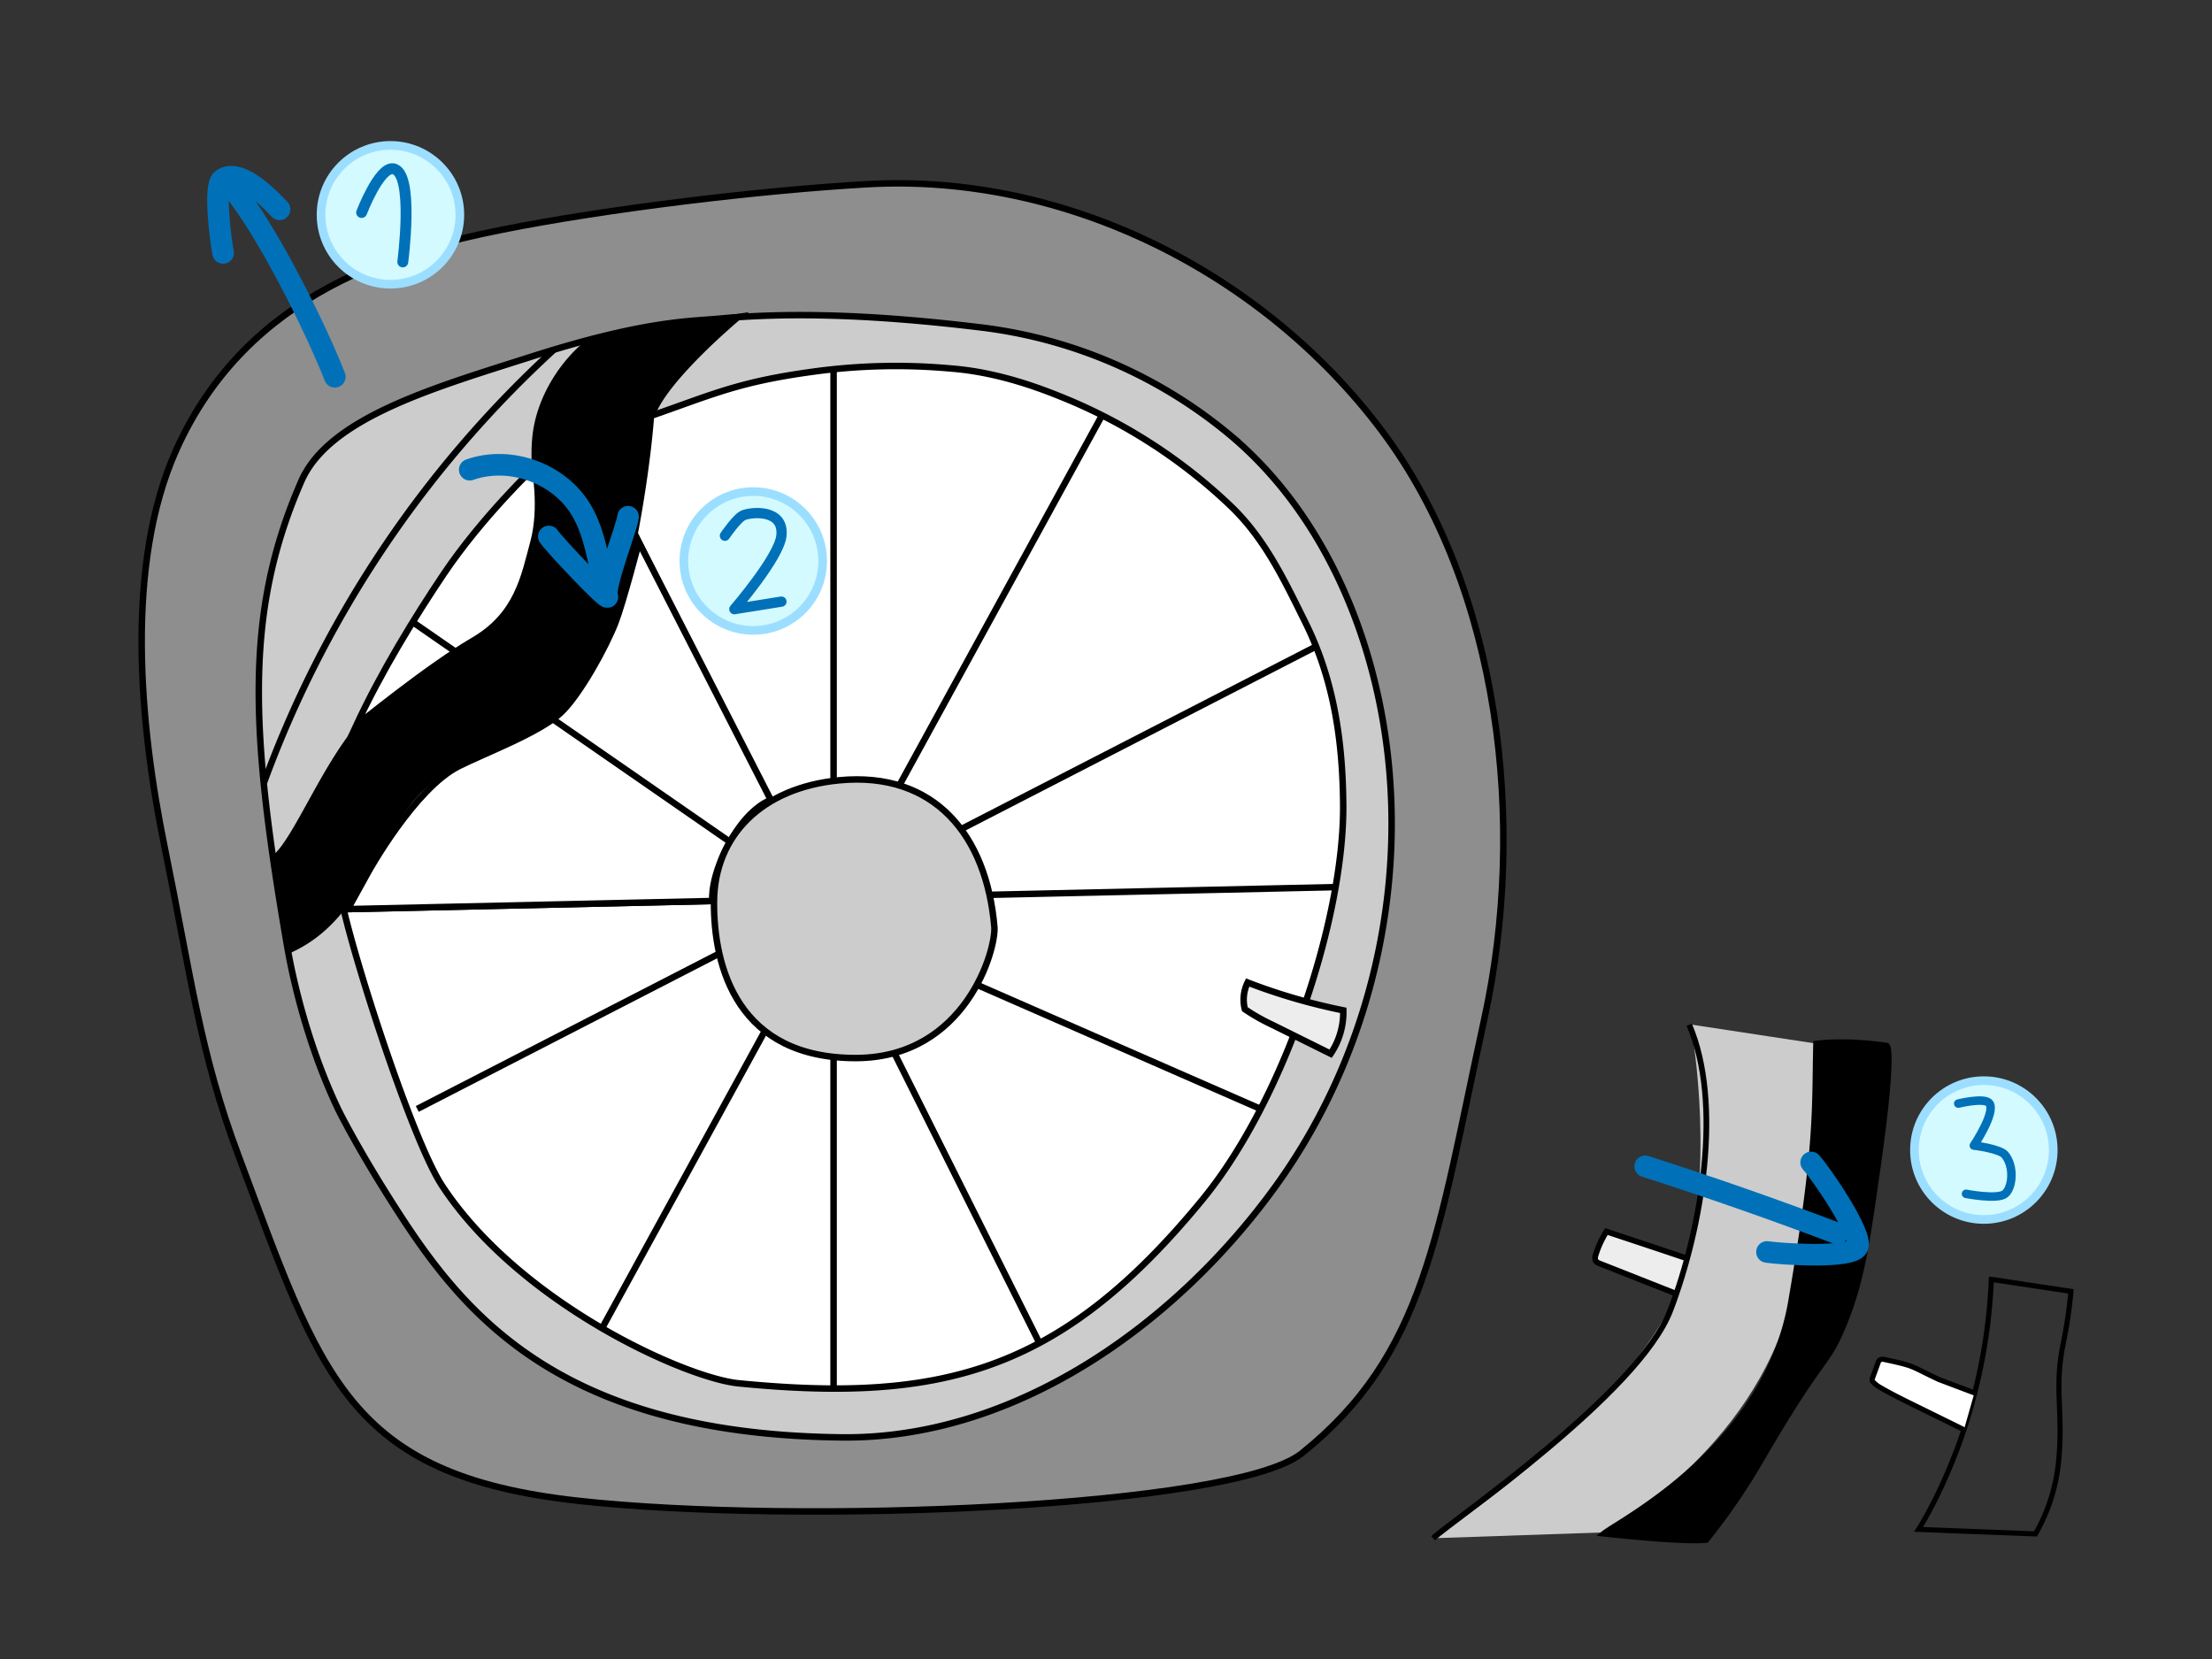 <svg xmlns="http://www.w3.org/2000/svg" viewBox="0 0 1024 768"><rect x="0" y="0" width="1024" height="768" fill="#333333" stroke="none"/><defs><style>.cls-1,.cls-4{fill:#ccc;}.cls-12,.cls-13,.cls-15,.cls-16,.cls-17,.cls-2,.cls-6{fill:none;}.cls-10,.cls-11,.cls-12,.cls-2,.cls-3,.cls-4,.cls-5,.cls-6,.cls-7,.cls-8,.cls-9{stroke:#000;}.cls-10,.cls-11,.cls-12,.cls-14,.cls-2,.cls-3,.cls-4,.cls-5,.cls-6,.cls-7,.cls-8,.cls-9{stroke-miterlimit:10;}.cls-10,.cls-2{stroke-width:2.37px;}.cls-3{fill:#8e8e8e;}.cls-11,.cls-3,.cls-4,.cls-5,.cls-6,.cls-7{stroke-width:3px;}.cls-10,.cls-7{fill:#fff;}.cls-12,.cls-8,.cls-9{stroke-width:2.64px;}.cls-11,.cls-9{fill:#ededed;}.cls-13,.cls-15,.cls-16,.cls-17{stroke:#0071b8;stroke-linecap:round;stroke-linejoin:round;}.cls-13{stroke-width:10px;}.cls-14{fill:#d2faff;stroke:#9cdeff;stroke-width:4px;}.cls-15{stroke-width:5.04px;}.cls-16{stroke-width:4.75px;}.cls-17{stroke-width:3.94px;}</style></defs><g id="PINTAR"><path class="cls-1" d="M663.43,712.1l79.68-2.73s68.32-37.46,86-107c11.57-45.4,11.57-119.27,11.57-119.27l-58-8.83s10.82,56.95-1,108.52C767.16,646.16,663.43,712.1,663.43,712.1Z"/><path class="cls-2" d="M888.17,708l54.11,2.1a83.59,83.59,0,0,0,10.63-32.84c2.43-23.79-2.12-34,2.17-55.06a216.63,216.63,0,0,0,3.62-24.39l-36.85-5.56a255.65,255.65,0,0,1-11.2,65C901,688.19,888.17,708,888.17,708Z"/></g><g id="Dibujo"><path class="cls-3" d="M81.48,208.54c-23.68,53-16.93,126.58-5.3,183.49,12.38,60.66,16.38,95.34,34.2,142.92,38,101.39,49.9,148,157.51,159.83,101.19,11.15,303.31,3.17,334.75-22,57.52-46.12,62.82-101.84,84.57-201.43,19.54-89.49,7.46-198.68-47.53-271.95S493.21,80.13,401.75,85.26c-49.23,2.75-121,11.41-169.32,21.09C186.45,115.55,114.66,134.22,81.48,208.54Z"/><path class="cls-4" d="M132.88,437.7c3.16,18.42,10.2,47,23,74.42,2.12,4.55,10.48,20.54,24.17,42.22,31.26,49.47,74.05,109.6,209.62,111.07,79.92.87,154.63-51.94,201.29-116.84s64.06-150,46.64-228c-10.09-45.13-32.09-88.6-67.37-118.49a221.72,221.72,0,0,0-115.07-50.37c-50.91-6.24-90-7.17-122.14-4.2-14.23,1.32-34.93.95-87.33,17.7-44.41,14.18-93.35,28.16-106.18,57.51C112.74,283.85,116,339.5,132.88,437.7Z"/><path class="cls-5" d="M274.44,157c-13.93,10.33-24.6,27.65-26.46,44.89-1.07,9.87.21,19.83.22,29.76a117.07,117.07,0,0,1-3.52,28.62c-2,7.81-4.8,15.54-9.64,22-6,7.94-14.62,13.39-22.9,18.9-14.52,9.67-29.68,18.83-42,31.17-18.24,18.27-32.55,56.5-42.83,64.79l6.41,42.69c40.4-18.09,38.69-68.16,78.58-87.36,8.22-4,17.24-6,25.57-9.76,17.94-8.06,31.78-23.65,40.57-41.25s12.94-37.15,15.35-56.67c2.13-17.26,3-34.78,7.62-51.54s40.24-46.46,40.24-46.46Z"/><path class="cls-6" d="M122.11,362.54A509.56,509.56,0,0,1,256.49,161.83"/><path class="cls-7" d="M164.87,335.93c11.42-24.61,27-50.11,40.52-70.18,17.79-26.49,42.27-49.7,42.2-49.61s3.74,18.59-.62,34.87-7.41,33.71-28,45.64S164.87,335.93,164.87,335.93Z"/><path class="cls-8" d="M840.72,483.12c-.8,30.24,1.07,45.58-11.57,119.27C817.51,670.25,749.7,704,742.34,710c40.49,4.35,47.57,2.86,47.57,2.86a298.91,298.91,0,0,0,25.94-38c28.91-49.66,29.39-41.57,37.61-61.46s10.66-37.06,15.59-71.54c8.27-57.78,4.39-57.78,4.39-57.78S855.87,481.18,840.72,483.12Z"/><path class="cls-9" d="M775.81,598.85l-35.45-14a3.57,3.57,0,0,1-1.54-1c-.68-.86-.41-2.1-.07-3.14a47.61,47.61,0,0,1,4.91-10.59c12.69,4.21,25.38,8.41,38,12.69"/><path class="cls-10" d="M909.17,661.86l-23.8-11.72c-4.89-2.41-9.78-4.82-14.49-7.56a15.16,15.16,0,0,1-3.68-2.71,1.88,1.88,0,0,1-.55-.94,2.24,2.24,0,0,1,.19-1l2.6-7.13a2.91,2.91,0,0,1,.6-1.09,2.8,2.8,0,0,1,2.54-.3c14.51,3.09,11.58,2.93,25,9.2,0,0,16.5,6.23,16.44,6.2"/><line class="cls-7" x1="395.44" y1="170.07" x2="385.89" y2="642.81"/><path class="cls-7" d="M618.27,410.67,159.07,420.9c6.84,29.49,32.33,107.87,45.62,128.06,36.09,54.85,113.94,89.64,138,91.49C437.21,649.63,492,634.31,556.93,555c37.73-46.13,65.27-129.91,64.88-182.33-.22-29.6-4.3-57.81-17.43-84.33-9.69-19.56-18.59-38.55-34.28-53.74a247.59,247.59,0,0,0-79.81-51.28c-16-6.46-32.82-11.38-50.05-12.73a281.1,281.1,0,0,0-63.91,1.48c-34.29,4.68-45.79,10.28-75,20.46,0,0-1.42,22.32-7.56,54.58l187.4,374.62"/><line class="cls-7" x1="609.25" y1="299.27" x2="193.17" y2="513.36"/><line class="cls-7" x1="510.15" y1="192.28" x2="278.71" y2="614.88"/><line class="cls-7" x1="583.57" y1="513.36" x2="216.74" y2="352.83"/><path class="cls-7" d="M295.75,251s-7.35,28.26-10.88,37.31c-4.42,11.36-16.43,33.3-25.29,41.67-9.71,9.16-35.37,18.76-47.28,24.78-20.37,10.29-41.75,48.81-41.75,48.81L161,420.86l168.77-3.76s-1.38-11.46,9.35-29.44c8.69-14.58,17.71-17.32,17.71-17.32Z"/><path class="cls-11" d="M616,487.79l-26.84-13.31a91,91,0,0,1-12.89-7.3,18.06,18.06,0,0,1,1.3-12.35,274.22,274.22,0,0,0,44.28,12.89A34.32,34.32,0,0,1,616,487.79Z"/><path class="cls-12" d="M782,474.41c15.56,36.34,5.89,94-8.79,132.29S672.74,703.51,663.43,712.1"/><line class="cls-7" x1="337.76" y1="389.6" x2="191.07" y2="288"/><line class="cls-7" x1="385.89" y1="642.81" x2="385.89" y2="171.33"/><path class="cls-4" d="M460.32,429c-3.64-42.12-27.53-72.05-71.89-67.77-36,3.48-57.65,25.79-57.9,56-.26,30.75,11.12,72.9,66.13,72.57C447.2,489.41,461.21,439.27,460.32,429Z"/></g><g id="Flechas"><path class="cls-13" d="M217.45,217.44C236.08,210.85,258.8,219,269,236c5,8.28,7,17.93,9,27.38"/><path class="cls-13" d="M254.07,248.35C256.9,252.53,283,280,281.13,276c-1.91-4.12,9.24-32.26,9.63-36.78"/><path class="cls-13" d="M155,174.42c-9-23-31.76-68.65-47.65-87.61"/><path class="cls-13" d="M103.28,117.08c-1-5-4.51-30.94-.46-33.94,8.47-6.27,24.35,11.43,26.6,13.76"/><path class="cls-13" d="M761.61,539.93q44.94,14.4,89.08,31.14"/><path class="cls-13" d="M838.43,538.13c4.24,4.56,24.2,33.52,21.47,39.11s-35.81,3.24-41.91,2.33"/></g><g id="Números"><circle class="cls-14" cx="180.75" cy="99.44" r="32.13"/><path class="cls-15" d="M167.41,98.37S175.54,77.2,182,78.13c10,1.46,4.46,43.12,4.46,43.12"/><circle class="cls-14" cx="348.71" cy="259.7" r="32.13"/><path class="cls-16" d="M335.59,248s5.69-8.42,8.72-9.54c4.4-1.62,18.71-2.57,17.43,9.54-1.06,10-21.79,34-21.79,34l21.79-3.49"/><circle class="cls-14" cx="918.38" cy="532.4" r="32.13"/><path class="cls-17" d="M906.53,510.88s12.37-3.05,14.44-.09c3,4.26-7.22,19.52-7.22,19.52s12.08,1.41,14.45,4.35c4.42,5.48,3.46,15.15,0,18s-18.06,0-18.06,0"/></g></svg>